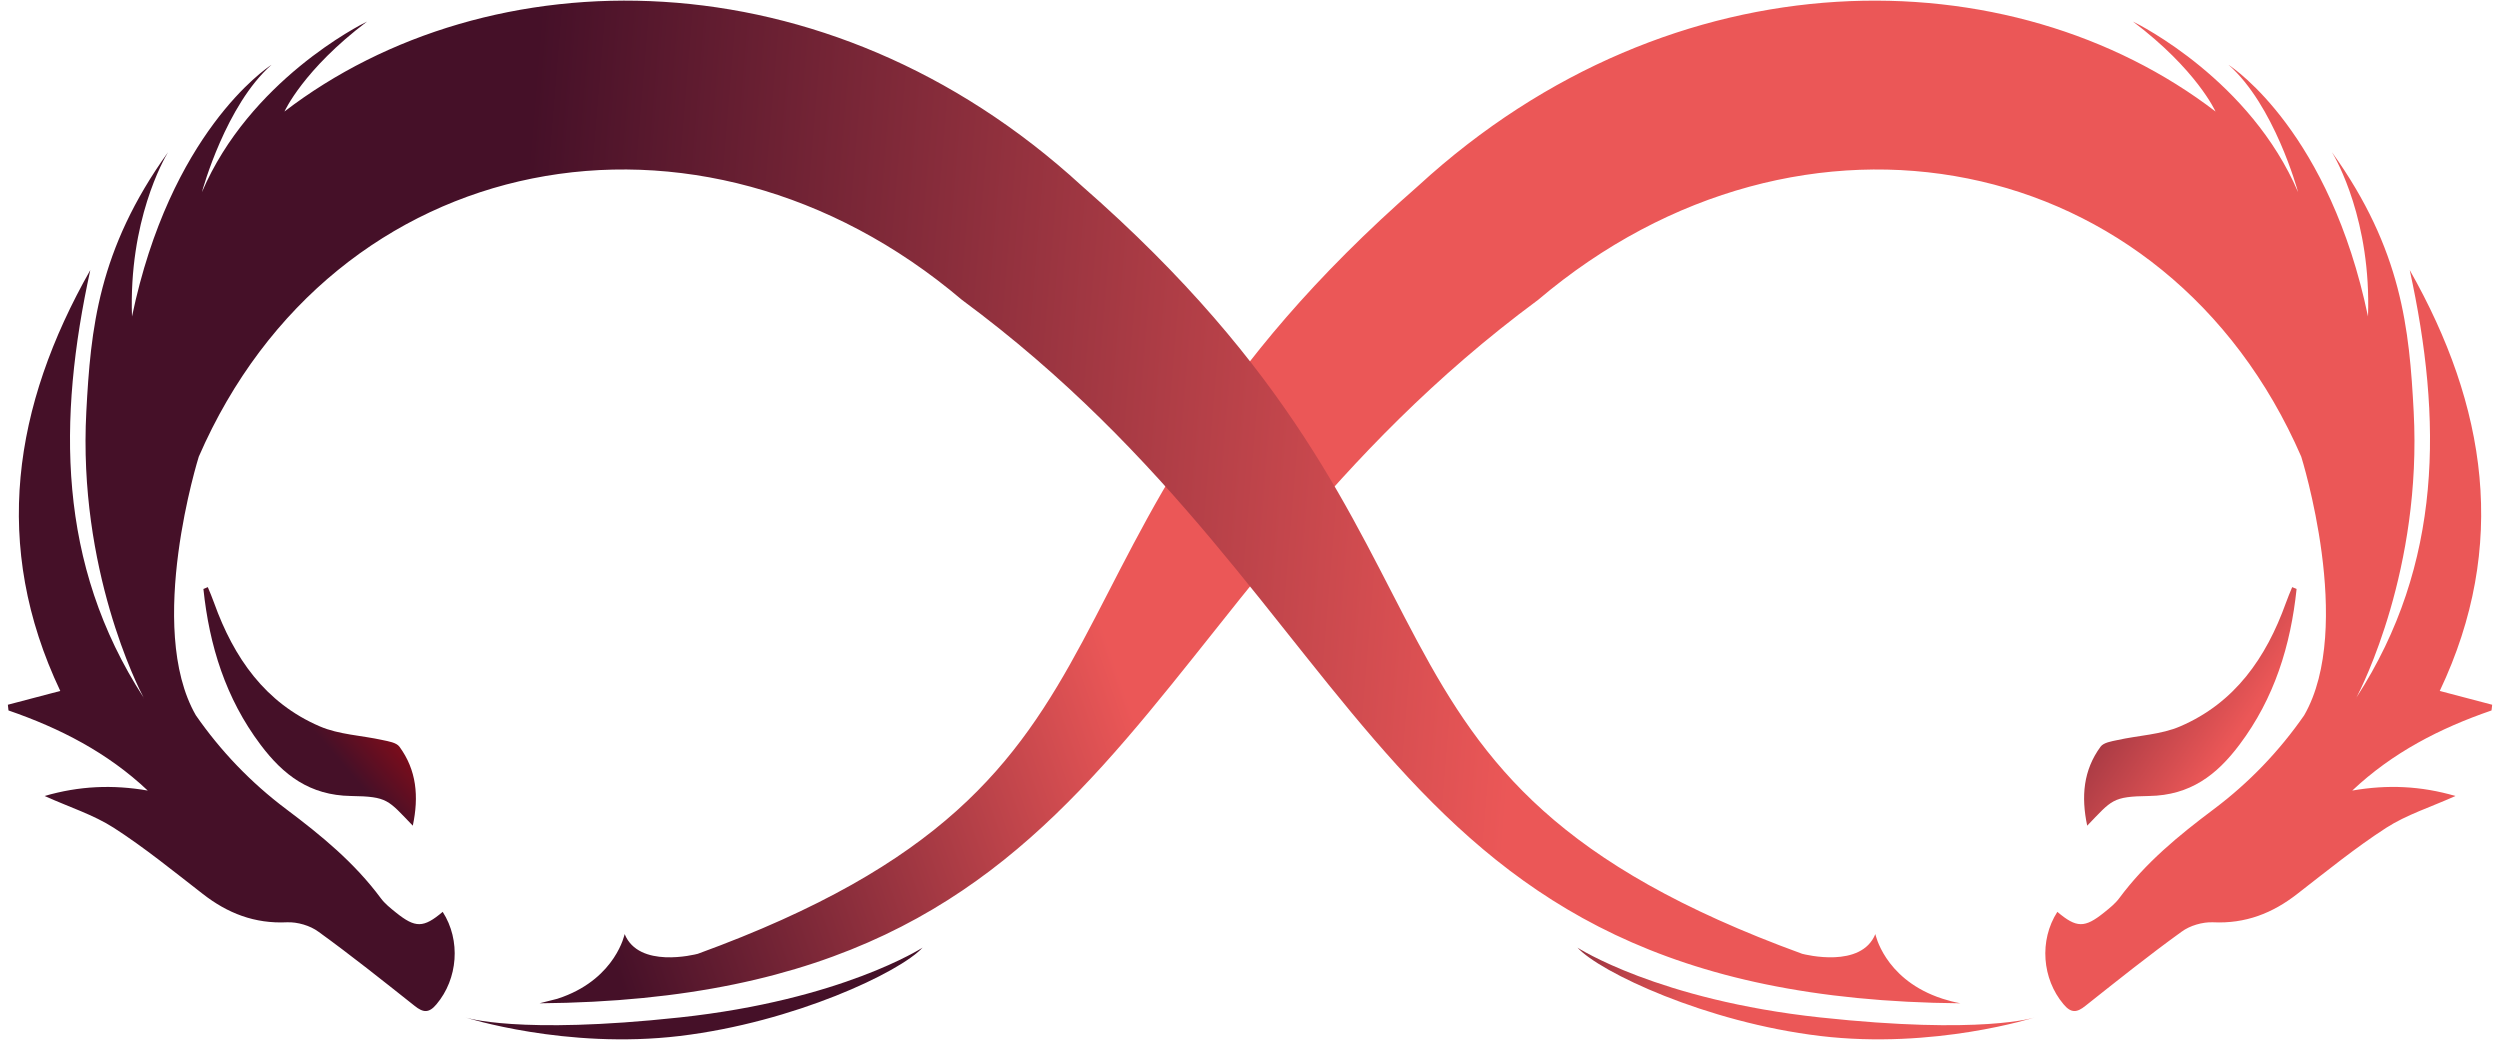 <svg width="250" height="104" viewBox="0 0 250 104" fill="none" xmlns="http://www.w3.org/2000/svg">
<path d="M53.95 100.33C112.758 99.848 112.096 60.831 153.811 29.986C180.124 7.679 216.659 14.704 230.124 45.664C230.124 45.664 235.482 62.715 230.42 71.527C227.934 75.108 224.91 78.268 221.38 80.917C217.827 83.582 214.558 86.273 211.935 89.806C211.527 90.365 210.948 90.818 210.407 91.255C208.462 92.816 207.659 92.81 205.734 91.185C203.894 94.048 204.218 97.891 206.348 100.419C207.109 101.338 207.694 101.268 208.538 100.588C211.709 98.073 214.873 95.542 218.152 93.177C218.989 92.555 220.253 92.188 221.303 92.229C224.531 92.385 227.25 91.332 229.745 89.376C232.664 87.116 235.533 84.776 238.617 82.784C240.655 81.469 243.048 80.723 245.544 79.599C242.084 78.587 238.729 78.447 235.227 79.056C239.251 75.255 244.007 72.817 249.154 71.045C249.183 70.854 249.202 70.656 249.218 70.474C247.518 70.021 245.815 69.577 243.975 69.095C250.867 54.566 248.676 40.589 240.973 27.008C244.223 41.904 244.312 56.376 235.644 69.749C236.179 68.737 242.205 56.89 241.368 41.161C240.931 32.929 240.206 24.994 233.199 15.227C233.623 15.926 237.14 22.061 236.8 31.649C232.98 13.335 223.439 6.862 222.847 6.479C227.399 10.478 229.733 18.93 229.809 19.22C225.044 8.062 213.982 2.489 213.297 2.157C219.676 6.97 221.542 11.132 221.542 11.132L221.583 11.174C201.169 -4.504 167.445 -4.929 141.829 18.579C99.63 55.469 118.517 77.608 69.8 95.373C69.8 95.373 69.793 95.373 69.787 95.379C69.456 95.466 63.876 96.87 62.465 93.407C62.465 93.407 61.606 97.709 56.283 99.688C56.108 99.752 55.917 99.822 55.726 99.88L53.95 100.33ZM235.593 69.82C235.599 69.807 235.599 69.791 235.606 69.778V69.807C235.606 69.8 235.612 69.8 235.619 69.794C235.612 69.816 235.606 69.823 235.606 69.823H235.593V69.82Z" fill="url(#paint0_linear)"/>
<path d="M20.341 58.898C20.49 58.84 20.633 58.776 20.78 58.712C21 59.245 21.229 59.775 21.42 60.318C23.381 65.769 26.516 70.292 31.982 72.638C33.911 73.471 36.165 73.538 38.26 74.007C38.852 74.132 39.638 74.256 39.94 74.665C41.662 77.008 41.898 79.647 41.28 82.568C38.785 79.986 38.794 79.654 35.092 79.599C30.976 79.535 28.328 77.502 26.051 74.467C22.562 69.829 20.933 64.55 20.341 58.898Z" fill="url(#paint1_linear)"/>
<path d="M229.659 58.898C229.51 58.84 229.367 58.776 229.22 58.712C229 59.245 228.771 59.775 228.58 60.318C226.619 65.769 223.484 70.292 218.018 72.638C216.089 73.471 213.835 73.538 211.741 74.007C211.148 74.132 210.362 74.256 210.06 74.665C208.338 77.008 208.102 79.647 208.72 82.568C211.215 79.986 211.206 79.654 214.908 79.599C219.024 79.535 221.672 77.502 223.949 74.467C227.437 69.829 229.067 64.55 229.659 58.898Z" fill="url(#paint2_linear)"/>
<path d="M157.742 94.76C157.742 94.76 165.799 99.995 182.018 101.744C198.237 103.493 203.467 101.744 203.467 101.744C203.467 101.744 193.424 104.964 182.018 103.598C170.612 102.232 159.999 97.224 157.742 94.76Z" fill="url(#paint3_linear)"/>
<path d="M92.258 94.76C92.258 94.76 84.201 99.995 67.982 101.744C51.763 103.493 46.533 101.744 46.533 101.744C46.533 101.744 56.576 104.964 67.982 103.598C79.388 102.232 90.001 97.224 92.258 94.76Z" fill="url(#paint4_linear)"/>
<path d="M194.274 99.88C194.083 99.822 193.892 99.752 193.717 99.688C188.397 97.709 187.535 93.407 187.535 93.407C186.124 96.87 180.544 95.462 180.213 95.379C180.207 95.373 180.2 95.373 180.2 95.373C131.483 77.608 150.369 55.473 108.171 18.579C82.555 -4.929 48.834 -4.507 28.417 11.174L28.458 11.133C28.458 11.133 30.327 6.97 36.703 2.157C36.018 2.489 24.956 8.065 20.191 19.22C20.267 18.93 22.601 10.481 27.153 6.479C26.561 6.862 17.02 13.332 13.2 31.649C12.863 22.061 16.377 15.927 16.801 15.227C9.794 24.991 9.069 32.929 8.632 41.161C7.795 56.89 13.818 68.741 14.356 69.749C5.688 56.373 5.78 41.901 9.03 27.008C1.327 40.589 -0.863 54.566 6.028 69.095C4.188 69.577 2.482 70.021 0.786 70.474C0.798 70.659 0.821 70.857 0.849 71.045C5.993 72.82 10.749 75.255 14.776 79.057C11.274 78.45 7.919 78.591 4.459 79.599C6.955 80.723 9.349 81.473 11.386 82.785C14.474 84.776 17.342 87.116 20.258 89.376C22.754 91.332 25.472 92.385 28.7 92.229C29.75 92.188 31.011 92.555 31.852 93.177C35.127 95.545 38.291 98.073 41.465 100.588C42.312 101.268 42.894 101.338 43.655 100.419C45.785 97.888 46.106 94.045 44.27 91.185C42.347 92.81 41.541 92.816 39.596 91.256C39.055 90.818 38.476 90.365 38.069 89.806C35.445 86.273 32.176 83.583 28.624 80.917C25.093 78.268 22.069 75.108 19.583 71.527C14.521 62.715 19.879 45.664 19.879 45.664C33.348 14.701 69.879 7.679 96.193 29.986C137.907 60.828 137.241 99.848 196.053 100.33C195.407 100.212 194.815 100.055 194.274 99.88ZM14.391 69.82C14.391 69.82 14.385 69.813 14.378 69.791C14.385 69.797 14.391 69.797 14.391 69.804V69.775C14.397 69.788 14.397 69.804 14.404 69.816H14.391V69.82Z" fill="url(#paint5_linear)"/>
<defs>
<linearGradient id="paint0_linear" x1="115.408" y1="77.445" x2="61.348" y2="96.26" gradientUnits="userSpaceOnUse">
<stop stop-color="#EB5757"/>
<stop offset="1" stop-color="#451028"/>
</linearGradient>
<linearGradient id="paint1_linear" x1="40.423" y1="62.431" x2="29.944" y2="71.431" gradientUnits="userSpaceOnUse">
<stop stop-color="#CC0808"/>
<stop offset="1" stop-color="#451028"/>
</linearGradient>
<linearGradient id="paint2_linear" x1="223.532" y1="73.652" x2="200.549" y2="58.274" gradientUnits="userSpaceOnUse">
<stop stop-color="#EB5757"/>
<stop offset="1" stop-color="#451028"/>
</linearGradient>
<linearGradient id="paint3_linear" x1="174.122" y1="93.653" x2="154.146" y2="79.327" gradientUnits="userSpaceOnUse">
<stop stop-color="#EB5757"/>
<stop offset="1" stop-color="#451028"/>
</linearGradient>
<linearGradient id="paint4_linear" x1="85.848" y1="121.818" x2="75.437" y2="106.984" gradientUnits="userSpaceOnUse">
<stop stop-color="#CC0808"/>
<stop offset="1" stop-color="#451028"/>
</linearGradient>
<linearGradient id="paint5_linear" x1="152.555" y1="58.799" x2="49.922" y2="50.306" gradientUnits="userSpaceOnUse">
<stop stop-color="#EB5757"/>
<stop offset="1" stop-color="#451028"/>
</linearGradient>
</defs>
</svg>
